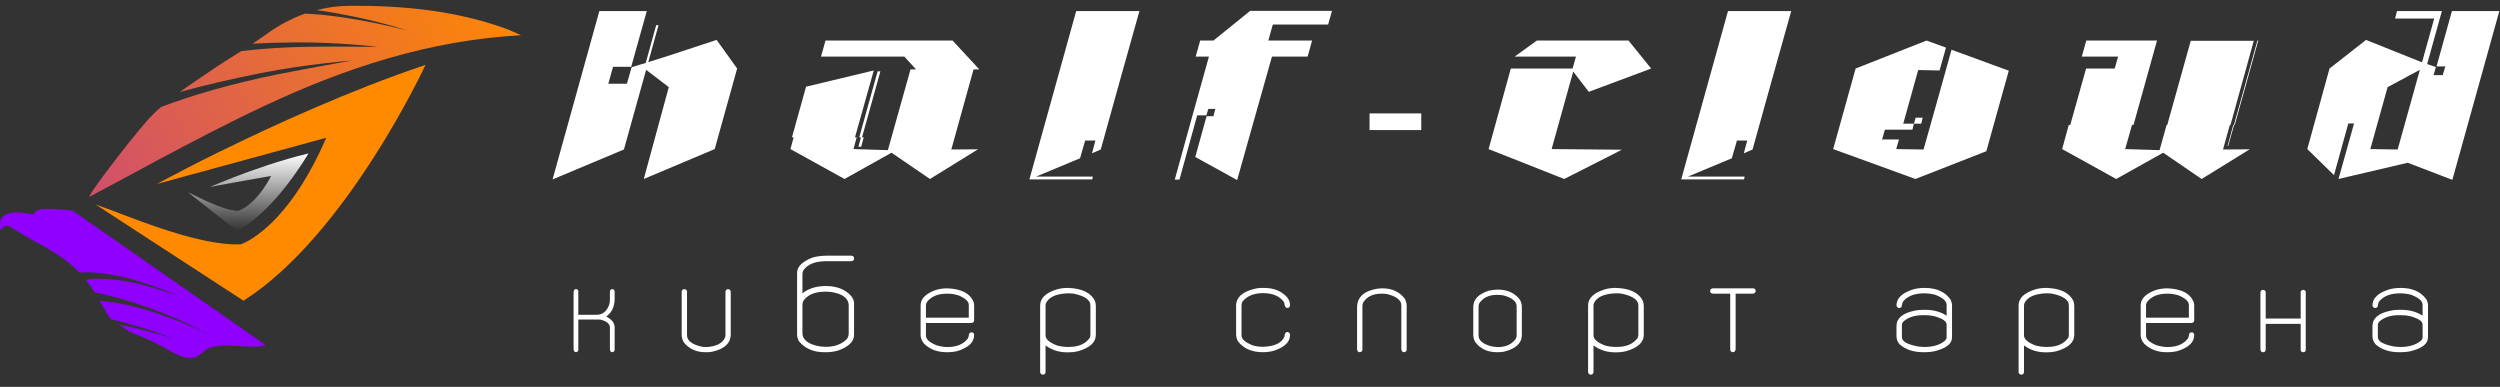<svg width="433" height="67" viewBox="0 0 433 67" fill="none" xmlns="http://www.w3.org/2000/svg">
<rect x="0" y="0" width="433" height="67" fill="#333333" stroke="none"/>
<path d="M99.789 50.066C100.039 50.121 100.164 50.246 100.164 50.441V54.52H103.328C104.359 54.52 105.086 53.941 105.508 52.785C105.594 52.566 105.637 52.258 105.637 51.859V50.5C105.676 50.227 105.793 50.09 105.988 50.09H106.105C106.309 50.09 106.426 50.238 106.457 50.535V51.707C106.457 53.082 105.973 54.125 105.004 54.836C105.973 55.305 106.457 55.945 106.457 56.758V60.555C106.457 60.805 106.32 60.953 106.047 61C105.812 61 105.676 60.844 105.637 60.531V56.758C105.637 56.125 105.141 55.672 104.148 55.398C104.055 55.359 103.887 55.34 103.645 55.34H100.164V60.625C100.164 60.805 100.039 60.93 99.789 61C99.492 61 99.344 60.789 99.344 60.367V50.699C99.344 50.277 99.492 50.066 99.789 50.066ZM118.453 50.09H118.524C118.836 50.09 118.992 50.254 118.992 50.582V58.059C118.992 59.027 119.887 59.699 121.676 60.074C121.934 60.074 122.149 60.086 122.32 60.109C124.016 60.031 125.102 59.488 125.578 58.48C125.625 58.316 125.649 58.176 125.649 58.059V50.512C125.711 50.23 125.84 50.09 126.035 50.09H126.141C126.391 50.09 126.531 50.254 126.563 50.582V57.883C126.563 59.414 125.524 60.418 123.445 60.895C123.211 60.965 122.895 61 122.496 61H122.145C120.637 61 119.418 60.457 118.488 59.371C118.207 58.934 118.067 58.473 118.067 57.988V50.512C118.129 50.23 118.258 50.09 118.453 50.09ZM143.469 44.277H147.289C147.711 44.277 147.922 44.426 147.922 44.723V44.828C147.922 45.062 147.762 45.199 147.442 45.238H143.129C141.207 45.238 139.887 45.758 139.168 46.797C139.043 47.008 138.981 47.254 138.981 47.535V50.805C140.043 49.961 141.391 49.539 143.024 49.539C144.938 49.539 146.41 50.121 147.442 51.285C147.762 51.715 147.922 52.121 147.922 52.504V58C147.922 59.172 146.969 60.086 145.063 60.742C144.399 60.914 143.782 61 143.211 61H142.731C140.887 61 139.438 60.371 138.383 59.113C138.164 58.691 138.055 58.32 138.055 58V47.242C138.055 46.211 138.907 45.348 140.61 44.652C141.368 44.402 142.321 44.277 143.469 44.277ZM138.981 52.809V57.66C138.981 58.879 140.008 59.66 142.063 60.004C142.594 60.051 142.903 60.074 142.989 60.074C144.535 60.074 145.746 59.641 146.621 58.773C146.871 58.516 146.996 58.145 146.996 57.66V52.914C146.996 52.016 146.438 51.348 145.321 50.91C144.586 50.645 143.809 50.512 142.989 50.512C141.114 50.512 139.817 51.066 139.098 52.176C139.02 52.41 138.981 52.621 138.981 52.809ZM164.102 49.938C166.43 50.039 167.911 50.766 168.543 52.117C168.661 52.336 168.719 52.59 168.719 52.879V55.527C168.719 55.77 168.54 55.91 168.18 55.949H160.375V58.141C160.375 58.758 160.997 59.316 162.239 59.816C162.965 60.012 163.575 60.109 164.067 60.109C165.645 60.109 166.813 59.641 167.571 58.703C167.696 58.578 167.793 58.27 167.864 57.777C167.973 57.637 168.09 57.566 168.215 57.566H168.333C168.528 57.566 168.657 57.695 168.719 57.953V58.059C168.719 59.293 167.731 60.215 165.754 60.824C165.223 60.941 164.731 61 164.278 61H163.891C162.352 61 161.075 60.512 160.059 59.535C159.653 59.043 159.45 58.551 159.45 58.059V52.879C159.45 51.762 160.297 50.887 161.993 50.254C162.657 50.043 163.36 49.938 164.102 49.938ZM160.375 52.797V55.023H167.793V52.797C167.793 52.203 167.196 51.656 166 51.156C165.36 50.961 164.75 50.863 164.172 50.863H163.997C162.497 50.863 161.364 51.32 160.598 52.234C160.45 52.469 160.375 52.656 160.375 52.797ZM184.958 49.867H184.993C187.446 49.945 189.008 50.727 189.68 52.211C189.758 52.516 189.798 52.781 189.798 53.008V57.988C189.798 59.309 188.751 60.262 186.657 60.848C186.118 60.965 185.61 61.023 185.133 61.023H184.817C183.411 61.023 182.169 60.625 181.09 59.828V64.387C181.09 64.723 180.923 64.891 180.587 64.891C180.298 64.828 180.153 64.66 180.153 64.387V52.902C180.153 51.613 181.165 50.672 183.188 50.078C183.719 49.938 184.309 49.867 184.958 49.867ZM181.09 52.902V58.094C181.09 58.758 181.778 59.348 183.153 59.863C183.778 60.012 184.294 60.086 184.7 60.086H185.169C186.794 60.086 187.985 59.566 188.743 58.527C188.821 58.316 188.86 58.137 188.86 57.988V52.902C188.86 51.957 187.919 51.281 186.036 50.875C185.778 50.828 185.477 50.805 185.133 50.805H184.817C182.801 50.906 181.571 51.508 181.126 52.609C181.102 52.703 181.09 52.801 181.09 52.902ZM218.595 49.867H218.958C220.669 49.867 222.013 50.43 222.989 51.555C223.278 51.984 223.423 52.371 223.423 52.715V52.926C223.384 53.191 223.251 53.324 223.024 53.324H222.919C222.645 53.324 222.478 53 222.415 52.352C221.665 51.297 220.454 50.77 218.782 50.77C217.204 50.77 216.013 51.25 215.208 52.211C215.091 52.445 215.032 52.66 215.032 52.855V58.082C215.032 58.738 215.681 59.316 216.978 59.816C217.54 59.98 218.103 60.062 218.665 60.062H218.853C220.829 59.977 222.04 59.375 222.485 58.258C222.485 57.758 222.653 57.508 222.989 57.508C223.278 57.57 223.423 57.703 223.423 57.906V58.082C223.423 59.184 222.571 60.047 220.868 60.672C220.228 60.891 219.52 61 218.747 61C216.825 61 215.384 60.375 214.423 59.125C214.204 58.703 214.095 58.297 214.095 57.906V52.961C214.095 51.469 215.235 50.473 217.517 49.973C217.806 49.902 218.165 49.867 218.595 49.867ZM239.415 49.938C241.134 49.938 242.446 50.559 243.353 51.801C243.54 52.223 243.634 52.582 243.634 52.879V60.566C243.634 60.809 243.478 60.953 243.165 61C242.907 61 242.755 60.82 242.708 60.461V52.879C242.708 52.012 241.907 51.367 240.306 50.945C239.946 50.891 239.65 50.863 239.415 50.863H239.263C237.849 50.863 236.814 51.344 236.157 52.305C236.032 52.5 235.97 52.738 235.97 53.02V60.566C235.97 60.809 235.818 60.953 235.513 61C235.2 61 235.044 60.785 235.044 60.355V53.266C235.044 51.438 236.275 50.34 238.735 49.973C238.962 49.949 239.189 49.938 239.415 49.938ZM259.415 50.16C261.033 50.16 262.286 50.711 263.177 51.812C263.45 52.211 263.587 52.688 263.587 53.242V57.988C263.587 59.418 262.572 60.387 260.54 60.895C260.236 60.965 259.884 61 259.486 61H259.275C257.611 61 256.349 60.402 255.49 59.207C255.279 58.824 255.173 58.418 255.173 57.988V53.172C255.173 51.852 256.083 50.906 257.904 50.336C258.45 50.219 258.954 50.16 259.415 50.16ZM256.087 53.066V58.094C256.087 58.953 256.822 59.582 258.29 59.98C258.587 60.043 258.95 60.09 259.38 60.121C260.786 60.121 261.829 59.652 262.509 58.715C262.626 58.512 262.685 58.305 262.685 58.094V53.066C262.685 52.23 261.947 51.602 260.47 51.18C260.118 51.109 259.779 51.074 259.45 51.074H259.204C257.868 51.074 256.865 51.566 256.193 52.551C256.122 52.762 256.087 52.934 256.087 53.066ZM279.861 49.867H279.896C282.349 49.945 283.912 50.727 284.583 52.211C284.662 52.516 284.701 52.781 284.701 53.008V57.988C284.701 59.309 283.654 60.262 281.56 60.848C281.021 60.965 280.513 61.023 280.037 61.023H279.72C278.314 61.023 277.072 60.625 275.994 59.828V64.387C275.994 64.723 275.826 64.891 275.49 64.891C275.201 64.828 275.056 64.66 275.056 64.387V52.902C275.056 51.613 276.068 50.672 278.091 50.078C278.622 49.938 279.212 49.867 279.861 49.867ZM275.994 52.902V58.094C275.994 58.758 276.681 59.348 278.056 59.863C278.681 60.012 279.197 60.086 279.603 60.086H280.072C281.697 60.086 282.888 59.566 283.646 58.527C283.724 58.316 283.763 58.137 283.763 57.988V52.902C283.763 51.957 282.822 51.281 280.939 50.875C280.681 50.828 280.38 50.805 280.037 50.805H279.72C277.705 50.906 276.474 51.508 276.029 52.609C276.005 52.703 275.994 52.801 275.994 52.902ZM296.673 49.938H303.646C303.935 49.938 304.08 50.117 304.08 50.477C303.986 50.734 303.806 50.863 303.541 50.863H300.611V60.461C300.564 60.82 300.408 61 300.142 61C299.83 60.953 299.673 60.809 299.673 60.566V50.863H296.709C296.373 50.832 296.205 50.691 296.205 50.441V50.336C296.205 50.109 296.361 49.977 296.673 49.938ZM333.334 49.867C335.396 49.867 336.896 50.539 337.834 51.883C338.006 52.242 338.092 52.566 338.092 52.855V58.445C338.092 59.555 337.045 60.359 334.951 60.859C334.451 60.953 333.959 61 333.475 61H333.088C331.447 61 330.111 60.566 329.08 59.699C328.674 59.301 328.471 58.809 328.471 58.223V56.465C328.471 55.145 329.49 54.266 331.529 53.828C332.045 53.711 332.635 53.652 333.299 53.652C334.846 53.652 336.119 53.988 337.119 54.66H337.154V52.785C337.154 52.121 336.459 51.531 335.068 51.016C334.428 50.875 333.873 50.805 333.404 50.805H333.264C331.631 50.805 330.428 51.262 329.654 52.176C329.529 52.332 329.424 52.668 329.338 53.184C329.182 53.301 329.037 53.359 328.904 53.359C328.615 53.258 328.471 53.102 328.471 52.891C328.471 51.734 329.322 50.848 331.025 50.23C331.705 49.988 332.475 49.867 333.334 49.867ZM329.408 56.348V58.41C329.408 59.137 330.369 59.676 332.291 60.027L333.264 60.098C334.826 60.098 336.037 59.727 336.896 58.984C337.068 58.789 337.154 58.609 337.154 58.445V56.207C337.154 55.645 336.447 55.164 335.033 54.766C334.525 54.648 333.994 54.59 333.439 54.59H333.041C331.611 54.59 330.482 54.961 329.654 55.703C329.49 55.875 329.408 56.09 329.408 56.348ZM354.424 49.867H354.459C356.912 49.945 358.475 50.727 359.147 52.211C359.225 52.516 359.264 52.781 359.264 53.008V57.988C359.264 59.309 358.217 60.262 356.123 60.848C355.584 60.965 355.076 61.023 354.6 61.023H354.283C352.877 61.023 351.635 60.625 350.557 59.828V64.387C350.557 64.723 350.389 64.891 350.053 64.891C349.764 64.828 349.619 64.66 349.619 64.387V52.902C349.619 51.613 350.631 50.672 352.654 50.078C353.186 49.938 353.775 49.867 354.424 49.867ZM350.557 52.902V58.094C350.557 58.758 351.244 59.348 352.619 59.863C353.244 60.012 353.76 60.086 354.166 60.086H354.635C356.26 60.086 357.451 59.566 358.209 58.527C358.287 58.316 358.326 58.137 358.326 57.988V52.902C358.326 51.957 357.385 51.281 355.502 50.875C355.244 50.828 354.943 50.805 354.6 50.805H354.283C352.268 50.906 351.037 51.508 350.592 52.609C350.568 52.703 350.557 52.801 350.557 52.902ZM375.42 49.938C377.748 50.039 379.229 50.766 379.862 52.117C379.979 52.336 380.037 52.59 380.037 52.879V55.527C380.037 55.77 379.858 55.91 379.498 55.949H371.694V58.141C371.694 58.758 372.315 59.316 373.557 59.816C374.283 60.012 374.893 60.109 375.385 60.109C376.963 60.109 378.131 59.641 378.889 58.703C379.014 58.578 379.112 58.27 379.182 57.777C379.291 57.637 379.408 57.566 379.533 57.566H379.651C379.846 57.566 379.975 57.695 380.037 57.953V58.059C380.037 59.293 379.049 60.215 377.073 60.824C376.541 60.941 376.049 61 375.596 61H375.209C373.67 61 372.393 60.512 371.377 59.535C370.971 59.043 370.768 58.551 370.768 58.059V52.879C370.768 51.762 371.615 50.887 373.311 50.254C373.975 50.043 374.678 49.938 375.42 49.938ZM371.694 52.797V55.023H379.112V52.797C379.112 52.203 378.514 51.656 377.319 51.156C376.678 50.961 376.069 50.863 375.49 50.863H375.315C373.815 50.863 372.682 51.32 371.916 52.234C371.768 52.469 371.694 52.656 371.694 52.797ZM391.928 50.207H391.963C392.268 50.246 392.42 50.387 392.42 50.629V55.176H398.479V50.594C398.479 50.398 398.608 50.27 398.866 50.207H398.971C399.229 50.262 399.358 50.391 399.358 50.594V60.613C399.319 60.871 399.19 61 398.971 61H398.866C398.608 60.961 398.479 60.832 398.479 60.613V56.09H392.42V60.578C392.358 60.859 392.229 61 392.034 61H391.928C391.678 61 391.538 60.836 391.506 60.508V50.699C391.538 50.371 391.678 50.207 391.928 50.207ZM415.772 49.867C417.835 49.867 419.335 50.539 420.272 51.883C420.444 52.242 420.53 52.566 420.53 52.855V58.445C420.53 59.555 419.483 60.359 417.389 60.859C416.889 60.953 416.397 61 415.913 61H415.526C413.885 61 412.549 60.566 411.518 59.699C411.112 59.301 410.909 58.809 410.909 58.223V56.465C410.909 55.145 411.928 54.266 413.967 53.828C414.483 53.711 415.073 53.652 415.737 53.652C417.284 53.652 418.557 53.988 419.557 54.66H419.592V52.785C419.592 52.121 418.897 51.531 417.506 51.016C416.866 50.875 416.311 50.805 415.842 50.805H415.702C414.069 50.805 412.866 51.262 412.092 52.176C411.967 52.332 411.862 52.668 411.776 53.184C411.62 53.301 411.475 53.359 411.342 53.359C411.053 53.258 410.909 53.102 410.909 52.891C410.909 51.734 411.76 50.848 413.463 50.23C414.143 49.988 414.913 49.867 415.772 49.867ZM411.846 56.348V58.41C411.846 59.137 412.807 59.676 414.729 60.027L415.702 60.098C417.264 60.098 418.475 59.727 419.335 58.984C419.506 58.789 419.592 58.609 419.592 58.445V56.207C419.592 55.645 418.885 55.164 417.471 54.766C416.963 54.648 416.432 54.59 415.878 54.59H415.479C414.049 54.59 412.92 54.961 412.092 55.703C411.928 55.875 411.846 56.09 411.846 56.348Z" fill="white"/>
<path d="M111.911 12.093C110.616 16.681 109.358 21.306 108.063 25.894L95.705 31.074L103.808 1.918H112.022L109.321 11.575H106.176L105.362 14.498H108.581L109.395 11.649C110.209 11.39 111.023 11.131 111.837 10.909L113.65 4.36H114.057L112.281 10.761C116.24 9.54 120.125 8.208 124.121 6.913L127.673 11.871L123.788 25.82L111.504 31L115.833 15.09L111.911 12.093ZM169.394 25.857L161.069 31L154.409 26.449L146.269 31L136.908 25.82L137.463 23.785H137.167L139.609 15.016L151.338 12.204L148.082 23.785H148.378L147.823 25.82L153.78 26.005L157.702 12.019H158.664L156.629 9.799H142.199L142.976 7.024C150.302 7.024 157.628 7.024 164.991 7.024L169.616 12.019H168.617L164.769 25.894L169.394 25.857ZM148.674 25.413L149.118 23.785H148.822L152.004 12.352H152.485L149.303 23.785H149.599L149.155 25.413H148.674ZM197.348 1.918C195.091 9.91 192.871 17.902 190.651 25.894L189.134 26.56L189.726 24.34H187.95L187.062 27.411L179.44 30.593H189.282L189.171 31.074H178.293C180.994 21.343 183.695 11.612 186.396 1.918H197.348ZM220.303 9.799L214.272 31.185L207.02 27.189L208.981 20.122H210.165L210.498 18.864H209.277L208.944 19.974H207.353C206.317 23.674 205.318 27.374 204.282 31.111H203.468C205.429 24.007 207.39 16.903 209.388 9.799H207.094L207.871 7.024H210.165L216.529 1.881H230.7L230.034 4.249H220.451L219.674 7.024H227.259L226.482 9.799H220.303ZM237.207 22.527V19.641H246.161V22.527H237.207ZM272.478 12.389L268.741 25.82L280.914 25.931L270.924 31L257.826 25.82L261.674 11.871H272.367L272.959 9.799H262.34L266.188 7.024H282.061L285.983 11.871L275.179 15.904L272.478 12.389ZM310.24 1.918C307.983 9.91 305.763 17.902 303.543 25.894L302.026 26.56L302.618 24.34H300.842L299.954 27.411L292.332 30.593H302.174L302.063 31.074H291.185C293.886 21.343 296.587 11.612 299.288 1.918H310.24ZM331.751 31L317.506 25.82L321.391 11.871L333.675 7.024L337.042 8.245L335.932 12.204L332.232 12.13L329.642 21.417H331.492L331.788 20.381H333.009L332.75 21.417H331.492L331.233 22.453H326.46L325.979 24.155H328.902L328.421 25.82L333.157 25.894C334.785 20.122 336.413 14.387 338.004 8.615L347.92 12.241L344.035 26.19L331.751 31ZM389.651 25.857L381.326 31L374.666 26.449L366.526 31L357.165 25.82L358.312 21.639H358.571L361.309 11.871H366.267L366.859 9.799H360.569L361.346 7.024H373.593C372.224 11.908 370.892 16.755 369.523 21.639H369.264L368.08 25.82L374.037 26.005L375.258 21.639H375.369L379.439 7.061H390.354L386.321 21.639H386.21L385.026 25.894L389.651 25.857ZM391.131 7.024L387.061 21.639H386.95L385.914 25.302H385.803L386.802 21.639H386.913L390.983 7.024H391.131ZM415.275 25.894L419.123 12.093L413.536 15.09L410.539 25.82L415.275 25.894ZM415.164 1.918C417.754 1.918 420.344 1.918 422.934 1.918L420.381 11.094L421.898 11.612L421.491 13.018H423.082L423.526 11.501H422.009L424.673 1.918H432.887L424.747 31.148L417.014 28.188L405.026 31L407.727 21.38H406.728L404.249 30.334L399.624 25.82L403.472 11.871L409.799 6.913L419.493 10.798L421.602 3.213H414.831L415.164 1.918Z" fill="white"/>
<path d="M37.813 26.378C35.703 27.42 33.862 28.352 32.306 29.157C29.07 30.82 27.193 31.862 27.193 31.862L32.735 30.345L38.027 28.901L39.315 28.553L56.514 23.855C50.846 36.981 44.535 40.985 42.425 42.009C41.961 42.229 41.692 42.32 41.692 42.32C41.675 42.32 41.657 42.32 41.657 42.32C33.826 42.649 20.989 36.872 16.573 35.427L42.175 52.083C60.072 40.711 73.695 11.239 73.695 11.239C60.536 15.664 47.253 21.752 38.295 26.158C38.135 26.231 37.974 26.304 37.813 26.378Z" fill="#FF8A00"/>
<path d="M41.459 36.433C41.281 36.506 41.191 36.524 41.191 36.524H41.173C38.402 36.396 34.058 33.947 32.538 33.288L41.048 39.98C47.717 36.543 53.42 26.579 53.42 26.579C48.647 27.712 43.784 29.431 40.476 30.71C40.422 30.729 40.369 30.747 40.297 30.784C39.529 31.076 38.849 31.35 38.277 31.588C37.079 32.063 36.382 32.374 36.382 32.374L38.384 32.009L40.297 31.661L40.762 31.57L46.966 30.473C44.588 34.934 42.246 36.14 41.459 36.433Z" fill="url(#paint0_linear_208_29)"/>
<path d="M15.572 34.038C19.505 31.972 23.402 29.833 27.318 27.73C33.414 24.476 39.529 21.277 45.768 18.351C59.785 11.77 74.356 6.961 90.25 6.102C89.267 5.681 88.319 5.206 87.318 4.859C78.736 1.824 69.868 0.965 60.804 1.001C58.712 1.001 56.728 1.257 54.833 1.751C63.969 3.03 70.53 5.279 70.53 5.279C70.53 5.279 61.18 2.738 52.83 2.354C50.524 3.177 48.325 4.347 46.215 5.864C45.411 6.449 44.571 7.016 43.73 7.565C46.054 7.437 48.504 7.363 51.06 7.345C58.462 7.272 65.471 8.113 65.471 8.113C65.471 8.113 57.962 8.04 53.724 8.095C49.416 8.15 45.357 8.424 41.782 8.844C39.94 10.014 38.081 11.166 36.293 12.391C34.612 13.543 32.86 14.695 31.144 15.938C35.256 14.805 39.976 13.689 45.143 12.665C53.17 11.075 60.894 10.49 60.894 10.49C60.894 10.49 52.741 11.952 48.146 12.867C40.101 14.476 32.968 16.596 27.872 18.534C26.978 19.32 26.12 20.161 25.351 21.039C21.847 25.061 14.696 34.495 15.572 34.038Z" fill="url(#paint1_linear_208_29)"/>
<path d="M7.974 36.177C6.722 36.177 6.078 36.524 5.757 37.164L5.292 37.073C0.018 36.031 -0.304 38.133 0.143 39.998C0.375 39.285 0.84 39.047 1.43 39.157C1.984 39.248 3.79 40.675 6.847 42.247C10.137 44.02 12.246 45.611 13.784 47.22C15.5 47.019 18.826 47.293 22.366 48.244C27.336 49.578 30.912 51.26 30.912 51.26C30.912 51.26 25.173 49.158 21.329 48.627C18.254 48.207 15.858 48.152 14.893 48.499C15.447 49.194 15.93 49.907 16.376 50.639C17.002 50.748 17.646 50.876 18.289 51.041C28.23 53.418 35.971 57.842 35.971 57.842C35.971 57.842 29.231 54.533 22.991 53.052C20.488 52.449 18.629 52.193 17.253 52.101C17.825 53.07 18.397 54.094 19.076 55.191C19.076 55.191 19.112 55.209 19.183 55.264C25.477 56.745 29.946 58.61 29.946 58.61C29.946 58.61 25.226 57.111 20.667 56.215C21.114 56.507 21.633 56.873 22.187 57.294C22.348 57.422 22.527 57.513 22.723 57.586C23.224 57.769 23.742 57.97 24.261 58.189C27.086 59.341 29.624 60.859 30.018 61.096C30.465 61.297 31.073 61.572 31.716 61.809C32.735 62.175 33.879 62.01 34.738 61.352C34.934 61.188 35.131 61.023 35.328 60.84C37.437 58.738 44.303 60.804 45.929 59.707L12.586 36.488C11.084 36.287 9.547 36.177 7.974 36.177Z" fill="#8F00FF"/>
<defs>
<linearGradient id="paint0_linear_208_29" x1="42.979" y1="26.579" x2="42.979" y2="39.98" gradientUnits="userSpaceOnUse">
<stop stop-color="white"/>
<stop offset="1" stop-color="white" stop-opacity="0"/>
</linearGradient>
<linearGradient id="paint1_linear_208_29" x1="85" y1="-11" x2="-81" y2="92" gradientUnits="userSpaceOnUse">
<stop stop-color="#FF8A00"/>
<stop offset="1" stop-color="#8F00FF"/>
</linearGradient>
</defs>
</svg>
